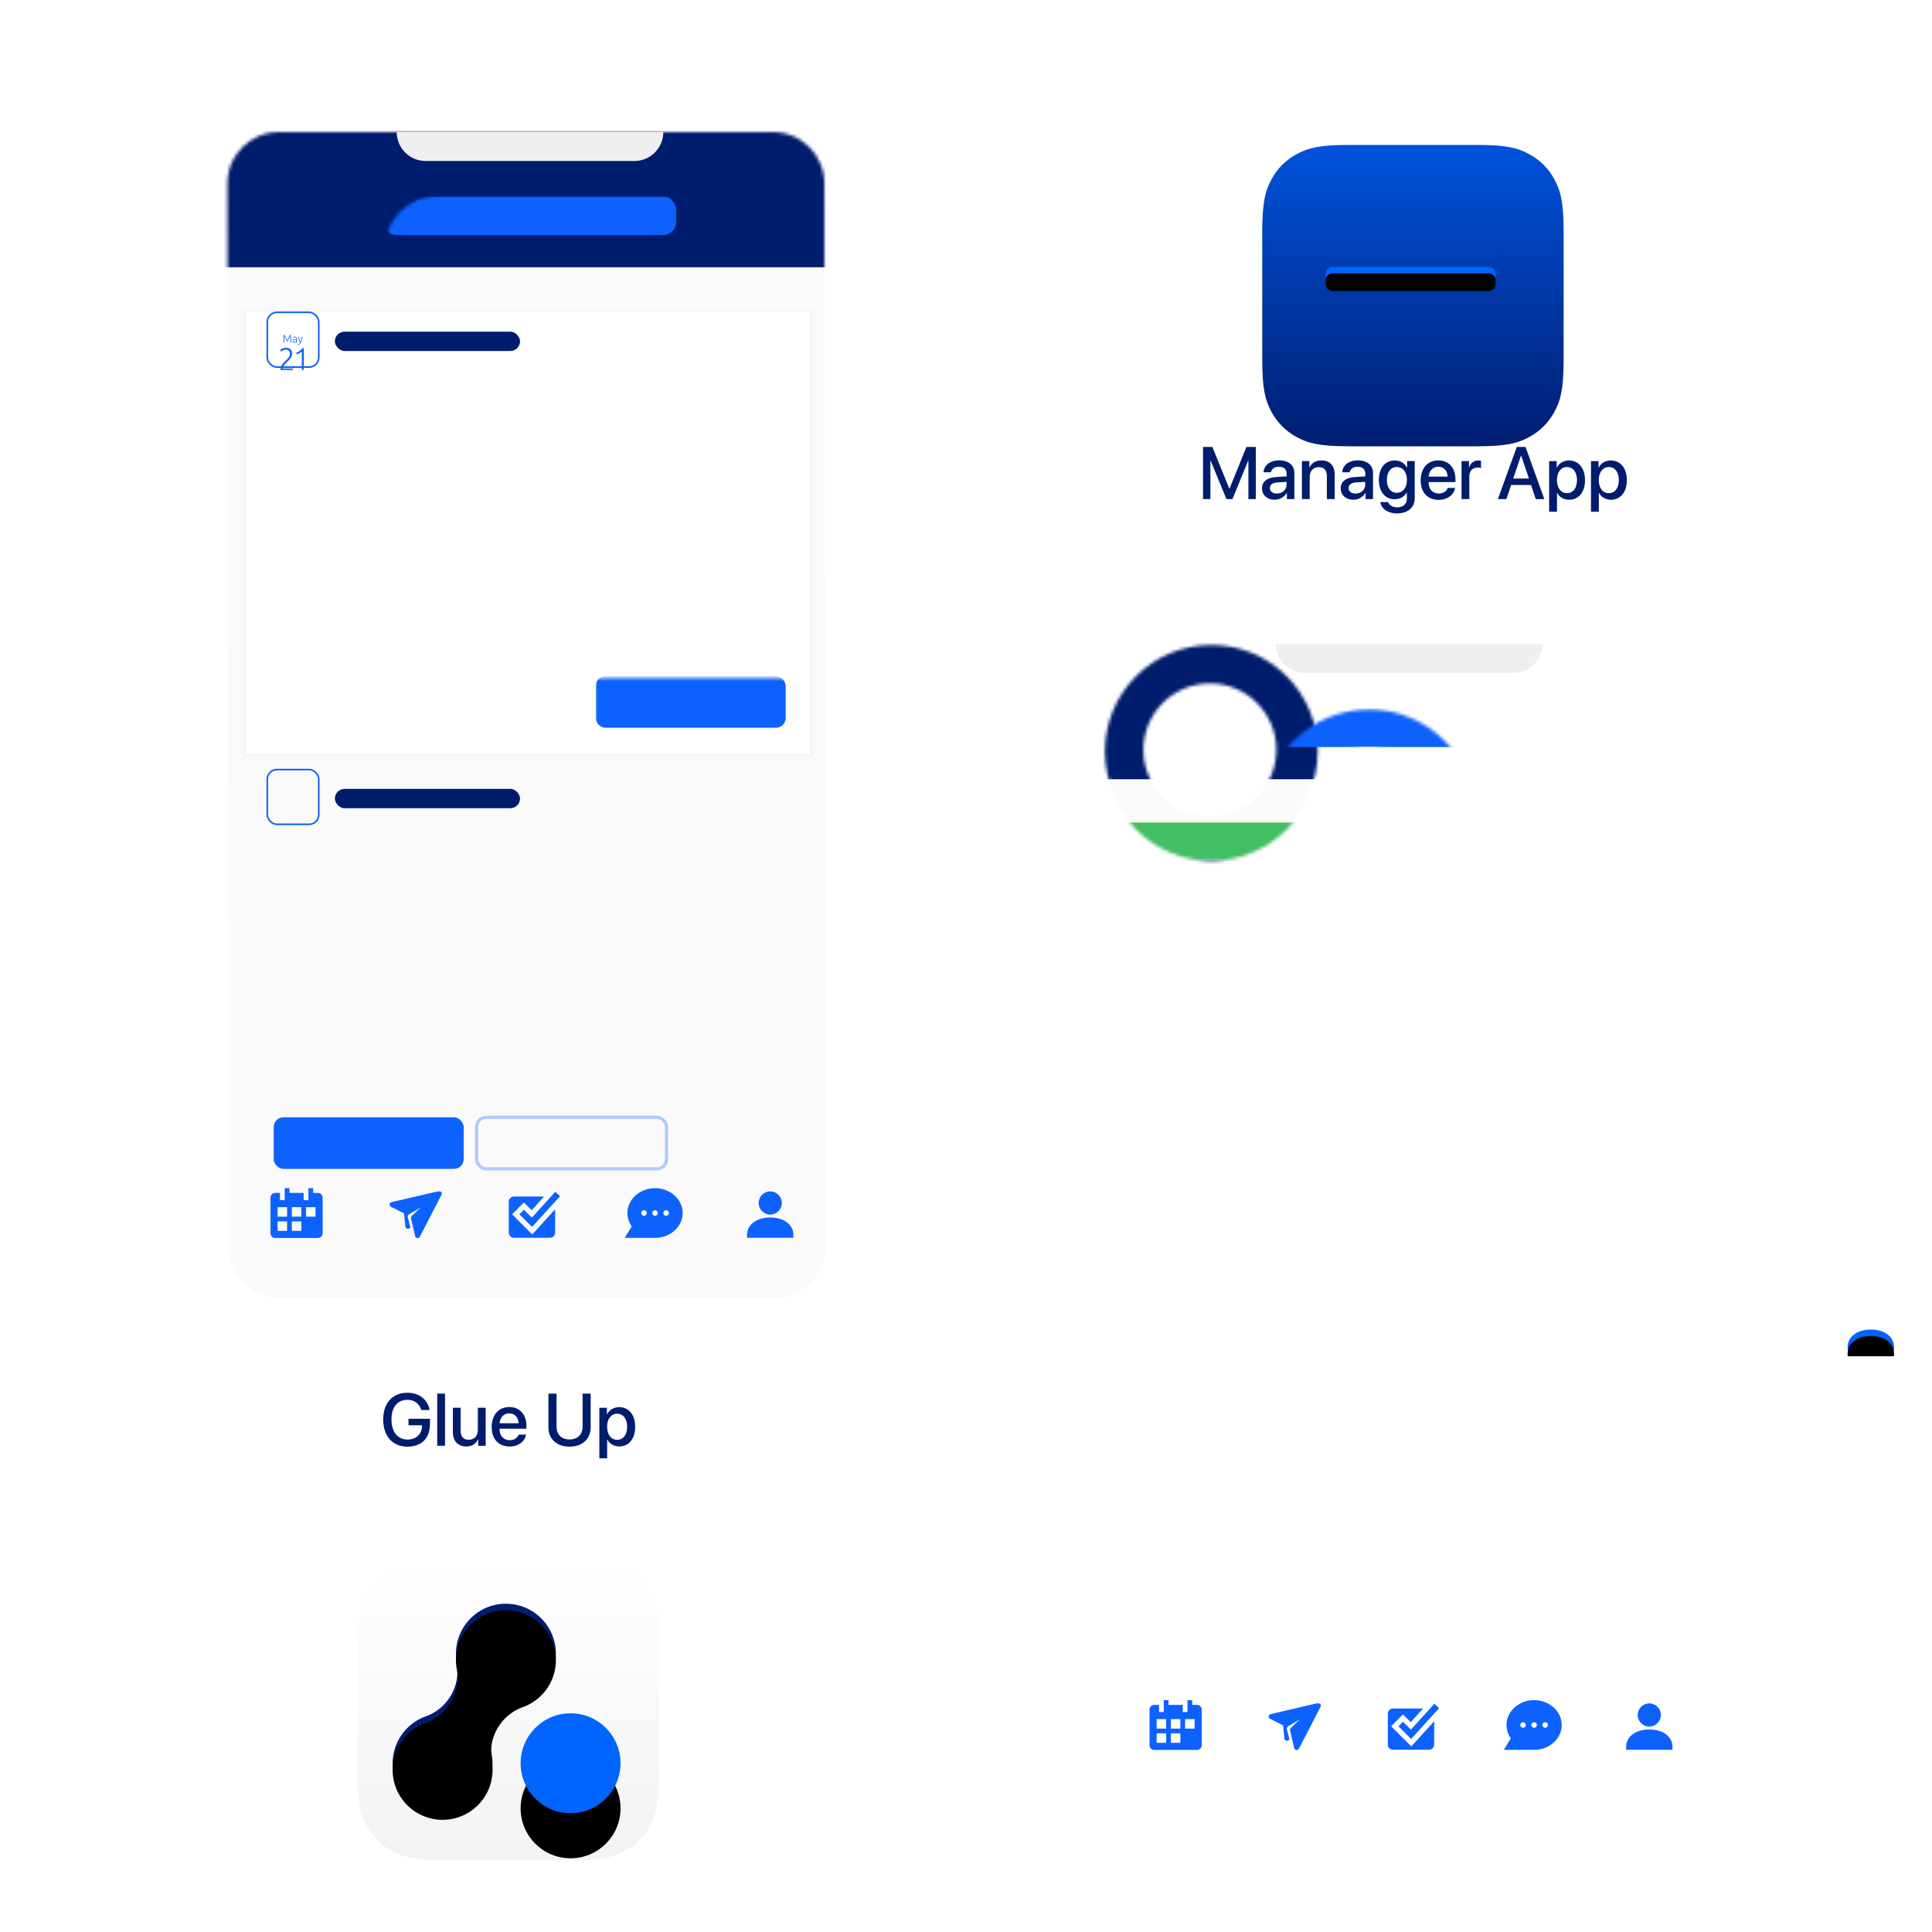 <svg xmlns="http://www.w3.org/2000/svg" xmlns:xlink="http://www.w3.org/1999/xlink" width="600" height="600" xmlns:v="https://vecta.io/nano"><style><![CDATA[.B{stroke-linejoin:round}.C{stroke-width:.5}.D{stroke-linecap:round}.E{fill:#fff}.F{fill-rule:nonzero}.G{fill:#001c6c}.H{mask:url(#m)}.I{fill:#0d62fe}.J{mask:url(#p)}.K{fill:#ffa300}.L{fill:#000}.M{fill:#fb3640}.N{stroke:#f4f2ee}.O{fill:#0064ff}.P{stroke:#001d71}.Q{mask:url(#n)}.R{mask:url(#l)}.S{stroke:#212121}.T{fill:#011638}.U{fill:#14591d}.V{fill:#001d71}.W{fill:#42be65}.X{fill:#f2f4f6}.Y{stroke:#0d62fe}]]></style><defs><filter x="-22.4%" y="-12.1%" width="144.9%" height="124.1%" id="A"><feOffset dy="8" in="SourceAlpha"/><feGaussianBlur stdDeviation="8"/><feColorMatrix values="0 0 0 0 0 0 0 0 0 0.161 0 0 0 0 0.349 0 0 0 0.1 0" result="C"/><feMerge><feMergeNode in="C"/><feMergeNode in="SourceGraphic"/></feMerge></filter><path d="M16.618 0h153.4c8.83 0 16 7.153 16 15.982l.365 330.165c.01 8.837-7.146 16.008-15.982 16.018H16.982c-8.83 0-16-7.153-16-15.982L.618 16.018C.608 7.18 7.763.01 16.6 0z" id="B"/><filter x="-12.8%" y="-15.5%" width="125.6%" height="130.9%" id="C"><feOffset dy="4" in="SourceAlpha"/><feGaussianBlur stdDeviation="3.5"/><feColorMatrix values="0 0 0 0 0 0 0 0 0 0.161 0 0 0 0 0.349 0 0 0 0.1 0" result="C"/><feMerge><feMergeNode in="C"/><feMergeNode in="SourceGraphic"/></feMerge></filter><path id="D" d="M0 .55h176v138H0z"/><path id="E" d="M0 0h176v81H0z"/><path id="F" d="M-27 326h232v73H-27z"/><filter x="-6.0%" y="-13.7%" width="112.1%" height="138.4%" id="G"><feOffset dy="4" in="SourceAlpha"/><feGaussianBlur stdDeviation="4"/><feColorMatrix values="0 0 0 0 0 0 0 0 0 0.161 0 0 0 0 0.349 0 0 0 0.1 0"/></filter><filter x="-6.5%" y="-6.5%" width="113.1%" height="112.4%" id="H"><feOffset dy="1" in="SourceAlpha"/><feGaussianBlur stdDeviation="2"/><feColorMatrix values="0 0 0 0 0 0 0 0 0 0.161 0 0 0 0 0.349 0 0 0 0.1 0" result="C"/><feMerge><feMergeNode in="C"/><feMergeNode in="SourceGraphic"/></feMerge></filter><path d="M58.5 0C26.19 0 0 26.19 0 58.5S26.19 117 58.5 117 117 90.81 117 58.5 90.81 0 58.5 0zm.5 10c27.062 0 49 21.938 49 49s-21.938 49-49 49-49-21.938-49-49 21.938-49 49-49z" id="I"/><filter x="-6.5%" y="-8.3%" width="113.1%" height="116.5%" id="J"><feOffset dy="1" in="SourceAlpha"/><feGaussianBlur stdDeviation="2"/><feColorMatrix values="0 0 0 0 0 0 0 0 0 0.161 0 0 0 0 0.349 0 0 0 0.1 0" result="C"/><feMerge><feMergeNode in="C"/><feMergeNode in="SourceGraphic"/></feMerge></filter><path d="M33.19.3C14.945.3.154 15.094.154 33.33s14.79 33.02 33.037 33.02 33.037-14.783 33.037-33.02S51.437.3 33.19.3zm-.46 11.924c11.404 0 20.648 9.24 20.648 20.637S44.136 53.51 32.732 53.51 12.084 44.27 12.084 32.87s9.245-20.637 20.648-20.637z" id="K"/><filter ><feColorMatrix in="SourceGraphic" values="0 0 0 0 1 0 0 0 0 1 0 0 0 0 1 0 0 0 1 0"/></filter><filter x="-69.0%" y="-69.0%" width="237.9%" height="237.9%" ><feOffset dy="24" in="SourceAlpha"/><feGaussianBlur stdDeviation="16"/><feColorMatrix values="0 0 0 0 0 0 0 0 0 0.165 0 0 0 0 0.362 0 0 0 0.1 0" result="C"/><feMerge><feMergeNode in="C"/><feMergeNode in="SourceGraphic"/></feMerge></filter><filter x="-67.6%" y="-67.6%" width="242.6%" height="256.4%" id="N"><feOffset dy="14" in="SourceAlpha"/><feGaussianBlur stdDeviation="9.5"/><feColorMatrix values="0 0 0 0 0 0 0 0 0 0.165 0 0 0 0 0.362 0 0 0 0.1 0" result="C"/><feMerge><feMergeNode in="C"/><feMergeNode in="SourceGraphic"/></feMerge></filter><linearGradient x1="50%" y1="0%" x2="50%" y2="96.69%" id="O"><stop stop-color="#fff" offset="0%"/><stop stop-color="#f3f3f3" offset="100%"/></linearGradient><path d="M35.188 0C26.62 0 19.674 6.946 19.674 15.514a15.64 15.64 0 0 0 .215 2.591l.027.155.02.1c.144.835.217 1.69.217 2.556l-.001.19a14.96 14.96 0 0 1-9.572 13.769l-.107.04A15.52 15.52 0 0 0 0 49.591c0 8.568 6.946 15.514 15.514 15.514S31.028 58.16 31.028 49.59a15.61 15.61 0 0 0-.272-2.906 15.05 15.05 0 0 1-.207-2.496 14.96 14.96 0 0 1 9.667-13.994 15.52 15.52 0 0 0 10.486-14.681C50.703 6.946 43.757 0 35.188 0z" id="P"/><filter x="-3.9%" y="-3.1%" width="107.9%" height="106.1%" id="Q"><feGaussianBlur stdDeviation="1" in="SourceAlpha"/><feOffset dy="2"/><feComposite in2="SourceAlpha" operator="arithmetic" k2="-1" k3="1"/><feColorMatrix values="0 0 0 0 1 0 0 0 0 1 0 0 0 0 1 0 0 0 0.206 0"/></filter><path d="M55.264 34.025c-8.568 0-15.514 6.946-15.514 15.514s6.946 15.514 15.514 15.514 15.514-6.946 15.514-15.514-6.946-15.514-15.514-15.514z" id="R"/><filter x="-114.4%" y="-69.3%" width="328.8%" height="328.8%" id="S"><feOffset dy="14" in="SourceAlpha"/><feGaussianBlur stdDeviation="9.5"/><feColorMatrix values="0 0 0 0 0 0 0 0 0 0.165 0 0 0 0 0.362 0 0 0 0.1 0"/></filter><filter x="-67.6%" y="-67.6%" width="235.1%" height="235.1%" id="T"><feOffset dy="14" in="SourceAlpha"/><feGaussianBlur stdDeviation="9.5"/><feColorMatrix values="0 0 0 0 0 0 0 0 0 0.165 0 0 0 0 0.362 0 0 0 0.1 0" result="C"/><feMerge><feMergeNode in="C"/><feMergeNode in="SourceGraphic"/></feMerge></filter><linearGradient x1="50%" y1="-32.426%" x2="50%" y2="100%" id="U"><stop stop-color="#0064ff" offset="0%"/><stop stop-color="#001d71" offset="100%"/></linearGradient><filter x="-3.9%" y="-3.1%" width="107.9%" height="106.1%" id="V"><feGaussianBlur stdDeviation="1" in="SourceAlpha"/><feOffset dy="2"/><feComposite in2="SourceAlpha" operator="arithmetic" k2="-1" k3="1"/><feColorMatrix values="0 0 0 0 0 0 0 0 0 0.113 0 0 0 0 0.441 0 0 0 1 0"/></filter><filter x="-6.4%" y="-6.4%" width="112.9%" height="112.9%" id="W"><feGaussianBlur stdDeviation="1" in="SourceAlpha"/><feOffset dy="2"/><feComposite in2="SourceAlpha" operator="arithmetic" k2="-1" k3="1"/><feColorMatrix values="0 0 0 0 0 0 0 0 0 0.113 0 0 0 0 0.441 0 0 0 1 0"/></filter><path id="X" d="M24.025 0h156.6c12.914 0 23.386 10.462 23.4 23.375l.35 334.2C204.39 370.5 193.923 380.986 181 381h-.025-156.6C11.462 381 .99 370.538.975 357.625l-.35-334.2C.61 10.5 11.077.014 24 0h.025z"/><path id="Y" d="M7.982 0C3.574 0 0 3.574 0 7.982s3.574 7.982 7.982 7.982 7.982-3.574 7.982-7.982S12.4 0 7.982 0z"/><path id="Z" d="M12.23 10.36l.046-1.047.07-.925.086.163.134.27.158.33.16.34.142.305.098.225h.21l.098-.225.142-.305.16-.34.158-.33.134-.27.086-.163.07.925.046 1.047h.236l-.07-1.233L14.295 8H14.1l-.22.393-.23.463-.223.473-.2.42-.2-.42-.223-.473-.23-.463-.22-.393h-.205l-.098 1.127L12 10.36h.23zm3.298.037l.214-.01.2-.022.15-.026.1-.022v-1.1c0-.093-.01-.18-.034-.26s-.06-.148-.1-.206a.51.51 0 0 0-.197-.136c-.08-.033-.18-.05-.296-.05s-.212.008-.293.024a.83.83 0 0 0-.18.051h0l.03.194a1.84 1.84 0 0 1 .14-.044c.064-.018.16-.027.29-.027a.49.49 0 0 1 .221.043c.056.028.1.066.13.112a.39.39 0 0 1 .06.157c.01.058.014.117.014.18h0v.11c-.01-.005-.026-.01-.05-.015l-.086-.017-.103-.014-.1-.005c-.107 0-.207.01-.298.03s-.17.053-.236.097-.118.1-.154.17-.055.15-.055.245.017.184.05.254a.46.46 0 0 0 .137.17c.058.044.127.077.205.097a1.03 1.03 0 0 0 .259.031zm.038-.198c-.07 0-.134-.006-.2-.02s-.104-.032-.144-.06a.27.27 0 0 1-.092-.109c-.022-.045-.033-.1-.033-.167 0-.075.016-.135.048-.18a.34.34 0 0 1 .123-.107c.05-.026.105-.043.164-.05a1.29 1.29 0 0 1 .171-.012c.096 0 .17.006.226.02s.095.024.12.036h0v.62c-.046.01-.1.016-.166.022l-.228.01zm1.137.8a.9.9 0 0 0 .262-.034.54.54 0 0 0 .195-.106c.056-.048.107-.108.152-.182a1.96 1.96 0 0 0 .134-.264c.1-.26.21-.544.305-.855L18 8.6h-.223l-.098.42-.096.38-.108.373-.134.398-.192-.415-.163-.412-.132-.4-.096-.352h-.236l.13.45.166.46.195.455.217.432a1.23 1.23 0 0 1-.098.198c-.033.052-.07.095-.11.128a.37.37 0 0 1-.139.07c-.05.014-.11.02-.173.02-.046 0-.1-.006-.132-.02s-.068-.022-.077-.03h0l-.045.184c.01.007.04.017.087.03s.1.02.156.02z"/><path id="a" d="M180.994 30.985v30.26h-29.93l.003-.356c.263-16.395 13.36-29.635 29.574-29.9l.352-.003z"/><path id="b" d="M62.2 9a9 9 0 0 0 9 9H136a9 9 0 0 0 9-9h0-82.8z"/><path id="c" d="M74.85 346.008l-14.238 3.324a.79.79 0 0 0-.606.67.78.78 0 0 0 .427.794l4.044 2.037.413 4.087c.033.328.27.6.59.68s.662-.047.848-.32l.123-.124-.818-3.12a1.06 1.06 0 0 1 .523-1.004l3.514-2.064-2.808 2.69a.78.78 0 0 0-.22.74l1.28 5.487a.79.79 0 0 0 .674.601c.33.04.65-.13.8-.424l6.69-12.96a.77.77 0 0 0 .079-.153c.07-.182.027-.46-.053-.65-.1-.235-.52-.334-1.262-.296z"/><path id="d" d="M34.045 353.836h2.945v-2.945h-2.945v2.945zm-4.418 0h2.945v-2.945h-2.945v2.945zm0 4.418h2.945v-2.945h-2.945v2.945zm-4.418-4.418h2.945v-2.945H25.21v2.945zm0 4.418h2.945v-2.945H25.21v2.945zm12.518-11.78h-1.473V345h-1.473v3.682H33.31v-2.21H28.89V345h-1.473v3.682h-1.473v-2.21h-1.473c-.812 0-1.473.66-1.473 1.473v11.045c0 .81.66 1.473 1.473 1.473h13.255c.812 0 1.473-.66 1.473-1.473v-11.045c0-.812-.66-1.473-1.473-1.473z"/><path id="e" d="M145.857 353.57a.86.86 0 0 1-.857-.857.86.86 0 0 1 .857-.857.86.86 0 0 1 .857.857.86.86 0 0 1-.857.857m-3.43 0a.86.86 0 0 1-.857-.857.86.86 0 0 1 .857-.857.86.86 0 0 1 .857.857.86.86 0 0 1-.857.857m-3.43 0a.86.86 0 0 1-.857-.857.86.86 0 0 1 .857-.857.86.86 0 0 1 .857.857.86.86 0 0 1-.857.857m3.43-8.57c-4.726 0-8.57 3.46-8.57 7.714 0 1.487.464 2.907 1.348 4.145L133 360.43h9.43c4.726 0 8.57-3.46 8.57-7.714S147.155 345 142.43 345"/><path id="f" d="M104.29 359.366l-6.26-6.26 3.677-3.677 2.403 2.403 3.85-4.234H98.6c-.882 0-1.6.718-1.6 1.6v9.6a1.6 1.6 0 0 0 1.6 1.6h11.2a1.6 1.6 0 0 0 1.6-1.6v-7.255l-7.1 7.822z"/><path id="g" d="M104.234 357.048l-3.942-3.94 1.414-1.414 2.458 2.458 7.294-8.024 1.48 1.345z"/><path id="h" d="M178.2 353.2c1.985 0 3.6-1.615 3.6-3.6s-1.615-3.6-3.6-3.6-3.6 1.615-3.6 3.6 1.615 3.6 3.6 3.6"/><path id="i" d="M178.2 354.1c-4.24 0-7.2 2.22-7.2 5.4v.9h14.4v-.9c0-3.18-2.96-5.4-7.2-5.4"/><path id="j" d="M10.14 12.16h48.474c1.186 0 2.147.96 2.147 2.147v1.2c0 1.186-.96 2.147-2.147 2.147H10.14c-1.186 0-2.147-.96-2.147-2.147v-1.2c0-1.186.96-2.147 2.147-2.147z"/><path id="k" d="M11.058 24.085h48.474c1.186 0 2.147.96 2.147 2.147v1.2c0 1.186-.96 2.147-2.147 2.147H11.058c-1.186 0-2.147-.96-2.147-2.147v-1.2c0-1.186.96-2.147 2.147-2.147z"/></defs><g transform="translate(61 24)" fill="none" fill-rule="evenodd"><g filter="url(#A)"><use xlink:href="#X" class="E"/><g transform="translate(9 9)"><mask id="l" class="E"><use xlink:href="#B"/></mask><use fill="#fafafa" xlink:href="#B"/><path d="M-8-29h204v71H-8z" class="G R"/><rect x="49" y="20" width="91" height="12" rx="4" class="I R"/><g class="R"><g transform="translate(6 51)"><g filter="url(#C)"><mask id="m" class="E"><use xlink:href="#D"/></mask><use xlink:href="#D" class="C E N"/><rect x="109" y="114" width="59" height="16" rx="3" class="H I"/><g class="H"><g transform="translate(8 114)"><path d="M7.787 0A7.79 7.79 0 0 0 0 7.787a7.79 7.79 0 0 0 7.787 7.787 7.79 7.79 0 0 0 7.787-7.787A7.79 7.79 0 0 0 7.787 0z" class="F O"/><g transform="translate(.81 3.453)"><path d="M5.838 1.104c-1.768 0-3.348.468-4.528 1.213-.478.302-.857.633-1.076.935-.132.182-.212.36-.222.545-.016.314.186.572.495.636l.027.005c.2.038.497.053 1.19.07l.627.017 1.5.066.096.007.083.006c.714.053 1.313.133 1.788.244l.033.008V7.62c.064.65.765.977 2.104.977s2.863-.377 4.57-1.132l-.237-2.05.017-.004c.244-.065.45-.157.62-.28.32-.232.495-.566.495-.96 0-.453-.254-.794-.69-.908l-.017-.004c-.186-.046-.4-.05-.648-.02l-.028.004-.044-.382-.156-.124c-1.383-1.097-3.39-1.635-6.008-1.635z" class="F K"/><g class="B C D P"><path d="M4.623 1.69c.686.04.578.055 1.068-.422"/><path d="M4.69 2.042c.54-.038.596-.244.966-.698"/><path d="M5.89 1.317c.136.347.368.37.73.342"/><path d="M5.89 1.322c.08.606-.06.352.463.738"/></g><g stroke="#fff" class="B C"><path d="M4.96.2c.643-.59.973.193.904.698-.083.61-.58 1.08-1.046 1.413-.006.005-.414.28-.534.173-.288-.256-.174-.83-.053-1.173A3.19 3.19 0 0 1 4.961.21z"/><g class="D"><path d="M5.81 1.486c.106-.326.177-.737.467-.97.624-.5 1.227-.334 1.055.524-.094.47-.485 1.025-.828 1.35-.445.424-.832-.156-.766-.578.032-.205.1-.4.165-.6"/></g></g><g class="P B C D"><path d="M7.983 1.073c.146.857.228 1.514.8 2.19.84.993 2.706.577 3.485-.276"/><path d="M8.7 1.184c-.156 1.14-.06 2.428 1.38 2.623.1.013.764.05 1-.036.596-.206.62-.33 1.188-.79"/><path d="M8.962 1.193c.504 1.043 1.846 3.465 3.19 1.89"/><path d="M9.63 1.317c.118.64.178 1.29.605 1.814.567.695 1.722.553 2.203-.124"/><path d="M9.96 1.433c.323.816.934 2.184 2.043 1.73"/><path d="M10.355 1.517c.268.424.822 1.502 1.375 1.614.215.044.44-.006.66-.01"/><path d="M5.637 5.15c.543-.19.98.202 1.535.102.27-.048.596-.34.792-.49"/></g></g><path d="M5.638 10.712l2.3 1.27 3.594-1.27-.21 2.678-3.383-1.022L5.04 13.4z" class="B C P V"/></g><g transform="translate(20 114)"><use xlink:href="#Y" class="F G"/><g transform="translate(2.203 4.984)"><g transform="translate(0 .002)"><path d="M7.707 5.37c.946 0 2.108-.06 3.486-.178l.358-1.755H10l.12-2.558H1.54l-.052 1.42C.495 2.02 0 2.15 0 2.686s.443.855 1.33.96l.298 1.368 6.08.357z" class="K"/><g transform="translate(6.425 .642)" fill="#212121"><path d="M.06.204c-.043.747.62.937.805.25C1.007-.07.24-.12 0 .204"/><path d="M2.562.085c.013.16.003.32.04.477.154.675.997.02.55-.544"/></g><path d="M10.335 0c.184 0-.034 1.64-.15 1.968-.146.417-.492.327-.864.327-.12 0-.22-.004-.3-.014-.154-.188-.355-.398-.573-.588l-.166-.138.04.242-.053-.084c-.226.57-.68.73-1.232.73-1.276 0-1.785-.972-1.58-2.444h4.888zM7.8.664H6.076v.008c-.022.354.018.628.113.824l.057.1c.15.222.418.338.842.338.29 0 .487-.186.614-.64l.034-.137.024-.14.024-.188L7.8.664zm2.047 0H8.57c.18.743.42 1.066.865 1.114l.125.006c.018 0 .027-.004.044-.02.036-.034.075-.1.11-.204.06-.167.1-.403.12-.703l.01-.194z" fill="#ff0034" class="F"/><g class="B C D S"><path d="M8.47 1.913c.6.473 1.13 1.162 1.04 1.276-.12.15-.55.18-.656.12-.085-.048-.046.017-.046.572"/><path d="M7.162 3.415c.702.52 1.48.587 2.25.43"/></g><g class="P B C D"><path d="M7.913 4.75c.15.6.505.98.88 1.483"/><path d="M8.527 4.685c.4 1.298.32.744.412 1.632"/><path d="M9.037 4.78c.123 1.262.108.737.108 1.572"/><path d="M9.58 4.78L9.3 6.505"/><path d="M9.96 4.825c-.034.612-.195 1.1-.5 1.628"/><path d="M10.377 4.765c-.056.597-.226 1.172-.628 1.637"/><path d="M10.607 5.405c-.496.665-.556.868-1.298 1.043"/></g><path d="M7.212 3.197c-.045.12-.134.24-.283.246" class="B C D S"/></g></g></g><g transform="translate(32 114)"><use xlink:href="#Y" class="F O"/><g transform="translate(.506 1.698)"><path d="M.898 9.013c.01-3.946 5.233-7.442 8.237-7.44 4.56.004 3.428 7.617 3.22 7.63-1.29.09-5.1.025-11.455-.19z" transform="matrix(.956 -.292 .292 .956 -1.286 2.214)" class="V"/><g transform="translate(4.442 2.239)" class="X"><path d="M6.85 2.02c.197 1.57-1.34 5.535-2.965 5.317-1.364-.183-2.16-1.342-2.58-2.582-.07-.2-1.125.337-1.27-.638s1.005-.363.975-.542C.9 2.977.918 2.47.933 2.064c.002-.064.347-.262 1.083-.38.33-.052.737-.088 1.228-.09.7-.001 1.482.068 2.14.15.19.024.016-1.736.18-1.71s.667 1.836.796 1.86c.303.056.49.103.492.125z"/></g><g transform="translate(6.898 4.37)"><g transform="translate(1.986 .325)" class="B C D S"><path d="M.18 0c.09.856.722.574.722.003"/><path d="M.217.47L0 .758"/><path d="M.542.578l-.144.47"/><path d="M.722.506L.83.903"/></g><path d="M1.625 0L2.69 1.564c.054.067.16.147.128.23-.03.076-.72.133-.78.01-.03-.063-.04-.283-.038-.212.013.442.052.72.116.836" fill="#f5fff6" class="B C D P"/><g transform="translate(.108 .289)" class="B C D S"><path d="M.16.06C.025.628.825.7.975 0"/><path d="M.253.47L0 .65"/><path d="M.535.506L.504.83"/><path d="M.758.47l.108.253"/></g><path d="M1.504 2.548c.232-.044.26.29.423.196.082-.048.126-.17.22-.18.144-.017.37.047.68.19l-.56.5c-.35.322-1.815.005-2.185-.17L1.21 3.1c1.67-.26 1.293-.265-1.127-.015.33-.34 1.19-.493 1.42-.537z" fill="#ff4445" transform="matrix(.956 .292 -.292 .956 .931 -.295)"/></g></g></g><g transform="translate(44 114)"><path d="M8 0a8 8 0 1 0 0 16A8 8 0 1 0 8 0z" fill="#d0e4ff" class="F"/><g transform="translate(3.801 2.317)"><g transform="translate(2.425 .145)" fill="#f06aa6"><path d="M5.357.93c-.2 4.224-4.788 5.8-1.85 8.542.702.658-3.85.667-3.46 0C2.134 5.913-.047 5.154.001 1.3.006.857.07.43.184.04 2.473-.024 4.15.036 5.215.22c.085.015.132.252.142.712z"/></g><g stroke="#ffc415" class="B C D"><path d="M8.398.58c-.252 1.094-.73 2.216-.824 3.34-.067.815-.03 1.635-.045 2.452"/><path d="M8.11.543c-.565 1.42-.784 2.7-.837 4.236-.042 1.207-.163.912.078 1.41"/><path d="M7.348 1.412c-.53 2.19-.555 2.896-.183 5.14"/><path d="M7.13 6.805C5.816 5.624 6.367 3.56 6.72 2.1"/></g><path d="M4.58 1.05c.08.395.058.66-.065.795-.656.715-.912 1-1.65 2.008-.01.014-.007.05.01.05.082.001.173-.002.24-.048.473-.324.84-.816 1.364-1.05.706-.315-.968.772-.563.984.166.087 3.06-.31 2.123-.125s-2.324.445-2.208.598c.486.635.61.925.486 1.494" class="B C D S"/><g stroke="#ffc415" class="B C D"><path d="M2.824 1.8C2.4 2.94 1.83 5.7.157 6.01c-.02.004-.032-.03-.048-.043"/><path d="M2.57 1.05C2.185 2.957 1.617 4.642.036 5.756"/><path d="M2.353.326C1.862 2.1 1.613 4.032.11 5.25"/><path d="M1.846.398C1.392 2.302 1.342 3.556 0 4.887"/></g><path d="M2.3.016c-.205 0 .123 1.266.252 1.558.11.247.41.373.9.378.543.017.92-.107 1.133-.372l.032-.042c.252.506.76.65 1.377.65 1.425 0 1.994-.864 1.766-2.172H2.3zM4.826.5L7.25.465v.01c.032.417-.04.727-.203.933l-.017.02c-.195.23-.558.348-1.107.348-.376 0-.815-.147-1.004-.616l-.044-.133c-.02-.08-.02-.206-.03-.357L4.826.5zM2.693.54h1.758L4.45.8c-.014.582-.138.842-1.17.863l-.192.002a.09.09 0 0 1-.061-.02c-.05-.034-.103-.1-.153-.204-.08-.168-.137-.403-.166-.704L2.693.54z" fill="#00ffd1" class="F"/><g fill="#212121"><path d="M3.937.953c-.02.308.28.386.363.103C4.363.84 4.018.82 3.9.953" transform="matrix(-1 0 0 1 8.217 0)"/><path d="M4.987.953c-.02.308.28.386.363.103.063-.216-.282-.237-.4-.103" transform="matrix(-1 0 0 1 10.317 0)"/></g><g fill="#ff0034"><path d="M.9 10.377c.232.34 1.207.252.685-.438s-.917.097-.685.438z" transform="matrix(-1 0 0 1 2.57 0)"/><path d="M2.15 10.96c.24.328 1.11.12.574-.546s-.813.218-.574.546z" transform="matrix(-1 0 0 1 4.959 0)"/><path d="M3.818 11.156c.242.34 1.11.187.567-.504s-.81.163-.567.504z" transform="matrix(-1 0 0 1 8.29 0)"/><path d="M5.45 10.944c.246.336 1.082.16.725-.43s-.97.096-.725.43z" transform="matrix(-1 0 0 1 11.656 0)"/><path d="M6.746 10.545c.233.332.956.173.688-.427s-.922.095-.688.427z" transform="matrix(-1 0 0 1 14.19 0)"/></g></g></g><g transform="translate(56 114)"><use xlink:href="#Y" class="F O"/><path d="M10.253 5.936c1.837 1.146 3.128 3.524 3.872 7.134-1.464 1.79-3.69 2.93-6.18 2.93-2.533 0-4.8-1.18-6.253-3.02.134-.908.317-1.7.546-2.405.248-.75 1.034-2.04 2.36-3.867l.405-.552c1.887.1 3.536.03 4.928-.17l.323-.05z" class="K"/><g class="B C D P"><path d="M4.182 12.083c1.09.56 1.8-.156 2.524-.936"/><path d="M7.93 11.274c.15.647.244 1.052.614 1.574.01.013-.03.007-.045.01"/><path d="M9.232 12.648c-.742-.44-.296-.11-1.128-1.228"/><path d="M10.762 12.33c-1.008-.07-2.047-.434-2.814-1.106"/><path d="M10.85 11.698c-.53.076-1.615.618-2.88-.547"/><path d="M10.812 10.933c-1.388.28-.53.17-2.59.117"/><path d="M5.228 12.957c.62-.493 1.532-1.04 1.694-1.9"/><path d="M6.116 12.947c.736-.486.218-.083 1.06-1.66"/><path d="M6.93 13c.558-1.086.374-.55.61-1.584"/><path d="M7.814 12.866c-.417-.848-.264-.363-.365-1.483"/><path d="M8.65 12.825c-.64-.867-.33-.353-.854-1.588"/><path d="M4.844 10.46c.562.332 1.34.946 1.953.394"/><path d="M4.518 11.2c.358.096 2.164.63 2.13-.283"/><path d="M5.843 6.393c-.042.385-.042.626 0 .722.27.614.692.41.867-.253"/><path d="M7 5.96c-.82 3.54-.758 5.31.18 5.31s1.264-.626.975-1.878L8 6.176c.433 1.517.843 1.59 1.228.217" class="K"/></g><g stroke="#f06aa6" fill="#f06aa6" class="B C"><path d="M4.11 9.343c-.21-.107-.33-.204-.36-.29-.17-.453.175-.7.795-.36.024-.53.23-.855.614-.975s.457.205.217.975c.383-.057.624-.057.722 0 .33.19.176.656-.506.94.337.29.385.6.144.903s-.53.17-.867-.433c-.482.578-.855.722-1.12.433s-.144-.686.36-1.192z"/><path d="M9.455 8.823c-.22-.112-.345-.213-.38-.302-.18-.474.183-.732.834-.378.025-.554.24-.895.644-1.02s.48.214.227 1.02c.402-.06.655-.06.758 0 .345.2.185.687-.53.983.354.302.404.617.152.945s-.556.176-.91-.454c-.505.605-.897.756-1.175.454s-.152-.718.38-1.247z" transform="matrix(-.988 .156 .156 .988 19.164 -1.508)"/></g><g fill="#c23362"><circle cx="4.922" cy="9.325" r="1"/><circle cx="10.323" cy="8.74" r="1"/></g><path d="M10.514 6.024c1.487-.266 2.318-.46 2.492-.578l-.325-.903-2.71.542c-.17-2.625-.638-3.937-1.41-3.937-.25 0-.54.36-.867 1.084C7.24.835 6.758.57 6.252 1.437s-.77 2.18-.795 3.937l-1.77-.1c-.384-.042-.685-.104-.903-.188v.83c-.04.04.23.097.802.17l1.726.154c.698.053 2.432-.02 5.2-.217z" class="V"/></g><g class="F"><path d="M16.595 66.718v-2.36h-5.407v-9.85H8.44v12.2h8.155zm5.707.247c.693 0 1.318-.117 1.876-.352a4.12 4.12 0 0 0 1.436-.995c.4-.43.705-.946.916-1.55s.317-1.27.317-2-.112-1.392-.335-1.99-.534-1.1-.934-1.533a4.18 4.18 0 0 0-1.436-.987c-.558-.235-1.17-.352-1.84-.352-.658 0-1.265.117-1.823.352a4.27 4.27 0 0 0-1.444.987c-.405.423-.722.934-.95 1.533s-.343 1.263-.343 1.99.112 1.395.335 2 .534 1.122.934 1.55a4.12 4.12 0 0 0 1.436.995c.558.235 1.177.352 1.858.352zm0-2.255c-.6 0-1.063-.238-1.39-.714s-.493-1.12-.493-1.93.164-1.448.493-1.912.793-.696 1.39-.696 1.06.232 1.383.696.484 1.1.484 1.912-.16 1.454-.484 1.93a1.57 1.57 0 0 1-1.383.714zm10.69 2.255c.693 0 1.318-.117 1.876-.352a4.12 4.12 0 0 0 1.436-.995c.4-.43.705-.946.916-1.55s.317-1.27.317-2-.112-1.392-.335-1.99-.534-1.1-.934-1.533a4.18 4.18 0 0 0-1.436-.987c-.558-.235-1.17-.352-1.84-.352-.658 0-1.265.117-1.823.352a4.27 4.27 0 0 0-1.444.987c-.405.423-.722.934-.95 1.533s-.343 1.263-.343 1.99.112 1.395.335 2 .534 1.122.934 1.55a4.12 4.12 0 0 0 1.436.995c.558.235 1.177.352 1.858.352zm0-2.255c-.6 0-1.063-.238-1.39-.714s-.493-1.12-.493-1.93.164-1.448.493-1.912.793-.696 1.39-.696 1.06.232 1.383.696.484 1.1.484 1.912-.16 1.454-.484 1.93a1.57 1.57 0 0 1-1.383.714zm9.194 2.01v-4.052c.294.235.6.523.89.863l.854 1.066.766 1.1.643 1.013h3.012l-.74-1.286-.97-1.41-1.092-1.365c-.376-.44-.74-.82-1.092-1.136l1.946-2.017 1.823-2.053h-3.118l-.6.705-.73.855-.8.907-.8.88v-7.752l-2.624.423v13.25h2.624zm8.877-10.395c.423 0 .8-.138 1.1-.414s.467-.655.467-1.136-.156-.86-.467-1.136-.678-.414-1.1-.414-.8.138-1.1.414-.467.655-.467 1.136.156.86.467 1.136.678.414 1.1.414zm1.32 10.395V57.45h-2.624v9.267h2.624zm5.1 0v-7.153l.564-.062.6-.026c.61 0 1.027.176 1.25.53s.335.95.335 1.797h0v4.916h2.624v-5.233c0-.634-.065-1.2-.194-1.727s-.346-.963-.652-1.34-.72-.667-1.242-.872-1.177-.308-1.964-.308a14.18 14.18 0 0 0-2.219.167l-1.726.36v8.95h2.624zm11.026 3.312c1.61 0 2.798-.367 3.567-1.1s1.154-1.86 1.154-3.374h0v-7.787l-.8-.203-.942-.167-.995-.115-.978-.044c-.74 0-1.403.11-2 .326s-1.083.526-1.488.925-.713.878-.925 1.436a5.21 5.21 0 0 0-.317 1.859c0 1.363.34 2.423 1.022 3.18S67.47 66.1 68.75 66.1c.352 0 .678-.032.978-.097s.6-.162.872-.29h0v.335c0 .517-.156.94-.467 1.27s-.843.493-1.594.493c-.575 0-1.09-.047-1.54-.14a7.69 7.69 0 0 1-1.295-.388h0l-.458 2.202c.48.164 1.004.297 1.568.396s1.127.15 1.69.15zm.74-6.043c-1.186 0-1.78-.734-1.78-2.202 0-.705.17-1.286.51-1.744s.857-.687 1.55-.687l.616.026.458.062v4.193c-.164.094-.364.176-.6.247s-.487.106-.757.106zm-59.675 6.35c.423 0 .8-.138 1.1-.414s.467-.655.467-1.136-.156-.86-.467-1.136-.678-.414-1.1-.414-.8.138-1.1.414S8 68.306 8 68.787s.156.86.467 1.136.678.414 1.1.414zm1.32 10.395v-9.267H8.264v9.267h2.624zm5.1 0V73.58l.564-.062.6-.026c.61 0 1.027.176 1.25.53s.335.95.335 1.797h0v4.916h2.624V75.5c0-.634-.065-1.2-.194-1.727s-.346-.963-.652-1.34-.72-.667-1.242-.872-1.177-.308-1.964-.308a14.18 14.18 0 0 0-2.219.167l-1.726.36v8.95h2.624zm11.326.21c.564 0 1.04-.047 1.427-.14s.74-.206 1.057-.335h0l-.37-2.044c-.247.094-.52.167-.82.22s-.6.08-.872.08c-.587 0-.978-.164-1.17-.493s-.29-.77-.29-1.32h0v-3.26h3.153v-2.185h-3.153v-2.73l-2.624.423v7.787c0 .6.056 1.145.167 1.64s.308.913.6 1.26.658.617 1.127.8 1.063.29 1.78.29zm8.014.035c.693 0 1.318-.117 1.876-.352a4.12 4.12 0 0 0 1.436-.995c.4-.43.705-.946.916-1.55s.317-1.27.317-2-.112-1.392-.335-1.99-.534-1.1-.934-1.533a4.18 4.18 0 0 0-1.436-.987c-.558-.235-1.17-.352-1.84-.352-.658 0-1.265.117-1.823.352a4.27 4.27 0 0 0-1.444.987c-.405.423-.722.934-.95 1.533s-.343 1.263-.343 1.99.112 1.395.335 2 .534 1.122.934 1.55a4.12 4.12 0 0 0 1.436.995c.558.235 1.177.352 1.858.352zm0-2.255c-.6 0-1.063-.238-1.39-.714s-.493-1.12-.493-1.93.164-1.448.493-1.912.793-.696 1.39-.696 1.06.232 1.383.696.484 1.1.484 1.912-.16 1.454-.484 1.93a1.57 1.57 0 0 1-1.383.714zm14.373 2.22c.564 0 1.04-.047 1.427-.14s.74-.206 1.057-.335h0l-.37-2.044c-.247.094-.52.167-.82.22s-.6.08-.872.08c-.587 0-.978-.164-1.17-.493s-.29-.77-.29-1.32h0v-3.26h3.153v-2.185h-3.153v-2.73l-2.624.423v7.787c0 .6.056 1.145.167 1.64s.308.913.6 1.26.658.617 1.127.8 1.063.29 1.78.29zm6.87-.21v-7.047l.555-.132c.205-.04.426-.062.66-.062.587 0 .99.176 1.207.53s.326.95.326 1.797h0v4.916h2.624V75.5a7.45 7.45 0 0 0-.185-1.727c-.123-.517-.335-.963-.634-1.34s-.7-.667-1.198-.872-1.124-.308-1.876-.308a4.26 4.26 0 0 0-.801.079c-.276.053-.502.11-.678.167h0v-4.44l-2.624.423v13.25h2.624zm12.206.247a9.25 9.25 0 0 0 .986-.053l.925-.132c.288-.053.55-.115.784-.185s.423-.14.564-.21h0l-.352-2.132c-.294.13-.672.238-1.136.326a7.58 7.58 0 0 1-1.418.132c-.752 0-1.35-.16-1.797-.476s-.7-.746-.757-1.286h5.953l.035-.485.018-.502c0-1.562-.382-2.746-1.145-3.55s-1.802-1.207-3.118-1.207a4.44 4.44 0 0 0-1.647.317 4.14 4.14 0 0 0-1.418.934c-.41.41-.743.925-.995 1.542s-.38 1.336-.38 2.158c0 .68.097 1.316.29 1.903a4.02 4.02 0 0 0 .898 1.524c.405.43.916.766 1.532 1.013s1.342.37 2.175.37zm1.268-5.814h-3.47a3.76 3.76 0 0 1 .167-.661c.076-.217.185-.408.326-.573s.317-.297.528-.396a1.76 1.76 0 0 1 .757-.15c.305 0 .56.053.766.16s.376.24.51.405a1.63 1.63 0 0 1 .299.564 2.71 2.71 0 0 1 .114.652h0zM11.188 94.748v-5.04h4.826V87.4h-4.826v-2.555h5.425v-2.308H8.44v12.2h2.748zm10.797.21a14.18 14.18 0 0 0 2.219-.167l1.726-.36v-8.95h-2.624v7.153l-.564.062-.6.026c-.61 0-1.027-.188-1.25-.564s-.335-.987-.335-1.832h0V85.48h-2.624v5.162c0 .634.065 1.216.194 1.744s.346.984.652 1.365.72.678 1.242.9 1.177.317 1.964.317zm9.987 0c.564 0 1.04-.047 1.427-.14s.74-.206 1.057-.335h0l-.37-2.044c-.247.094-.52.167-.82.22s-.6.08-.872.08c-.587 0-.978-.164-1.17-.493s-.29-.77-.29-1.32h0v-3.26h3.153V85.48h-3.153v-2.73l-2.624.423v7.787c0 .6.056 1.145.167 1.64s.308.913.6 1.26.658.617 1.127.8 1.063.29 1.78.29zm8.208 0a14.18 14.18 0 0 0 2.219-.167l1.726-.36v-8.95H41.5v7.153l-.564.062-.6.026c-.61 0-1.027-.188-1.25-.564s-.335-.987-.335-1.832h0V85.48H36.13v5.162c0 .634.065 1.216.194 1.744s.346.984.652 1.365.72.678 1.242.9 1.177.317 1.964.317zm9.036-.21v-7.083c.117-.035.29-.068.52-.097a4.74 4.74 0 0 1 .59-.044c.364 0 .705.032 1.022.097l.828.185.44-2.167c-.14-.06-.31-.11-.51-.15l-.6-.106-.6-.07-.51-.026c-.787 0-1.5.073-2.14.22l-1.664.467v8.774h2.624zm9.09.247a9.25 9.25 0 0 0 .986-.053l.925-.132c.288-.053.55-.115.784-.185s.423-.14.564-.21h0l-.352-2.132c-.294.13-.672.238-1.136.326a7.58 7.58 0 0 1-1.418.132c-.752 0-1.35-.16-1.797-.476s-.7-.746-.757-1.286h5.953l.035-.485.018-.502c0-1.562-.382-2.746-1.145-3.55s-1.802-1.207-3.118-1.207a4.44 4.44 0 0 0-1.647.317 4.14 4.14 0 0 0-1.418.934c-.41.41-.743.925-.995 1.542s-.38 1.336-.38 2.158c0 .68.097 1.316.29 1.903a4.02 4.02 0 0 0 .898 1.524c.405.43.916.766 1.532 1.013s1.342.37 2.175.37zm1.268-5.814h-3.47a3.76 3.76 0 0 1 .167-.661c.076-.217.185-.408.326-.573s.317-.297.528-.396a1.76 1.76 0 0 1 .757-.15c.305 0 .56.053.766.16s.376.24.51.405a1.63 1.63 0 0 1 .299.564 2.71 2.71 0 0 1 .114.652h0z" class="L"/><path d="M14.525 49.5v-.9H9.42v-.03c0-.25.06-.502.18-.757s.28-.515.484-.78a9.36 9.36 0 0 1 .687-.796l.788-.79.952-.937c.312-.312.59-.635.835-.968s.44-.68.585-1.038.22-.742.22-1.148c0-.916-.265-1.632-.796-2.147s-1.322-.773-2.373-.773c-.396 0-.755.05-1.077.148s-.606.216-.85.35-.448.273-.61.414l-.336.32.53.703a5.24 5.24 0 0 1 .297-.265 3.23 3.23 0 0 1 .492-.336 3.6 3.6 0 0 1 .679-.289c.26-.083.557-.125.9-.125.593 0 1.085.16 1.475.476s.585.84.585 1.57c0 .333-.052.64-.156.92a3.44 3.44 0 0 1-.422.796c-.177.25-.382.492-.617.726l-.742.726-.976.937c-.338.323-.645.672-.92 1.046a5.79 5.79 0 0 0-.679 1.195c-.177.422-.265.877-.265 1.366l.008.258.008.117h6.23zm5.714.234c1.103 0 1.96-.484 2.568-1.452s.913-2.363.913-4.185c0-1.832-.304-3.233-.913-4.2s-1.465-1.452-2.568-1.452c-1.114 0-1.972.484-2.576 1.452s-.905 2.37-.905 4.2c0 1.822.304 3.217.913 4.185s1.465 1.452 2.568 1.452zm0-.92c-.458 0-.838-.13-1.14-.4s-.544-.606-.726-1.038-.312-.932-.4-1.5a13.12 13.12 0 0 1-.117-1.788 13.12 13.12 0 0 1 .117-1.788c.078-.567.208-1.07.4-1.507s.424-.786.726-1.046.682-.4 1.14-.4c.448 0 .822.13 1.124.4s.546.61.734 1.046.32.94.398 1.507a13.12 13.12 0 0 1 .117 1.788 13.12 13.12 0 0 1-.117 1.788c-.078.567-.21 1.067-.398 1.5s-.432.778-.734 1.038-.677.4-1.124.4zm11.896.687v-.9H27.03v-.03c0-.25.06-.502.18-.757s.28-.515.484-.78a9.36 9.36 0 0 1 .687-.796l.788-.79.952-.937c.312-.312.59-.635.835-.968s.44-.68.585-1.038.22-.742.22-1.148c0-.916-.265-1.632-.796-2.147s-1.322-.773-2.373-.773c-.396 0-.755.05-1.077.148s-.606.216-.85.35-.448.273-.61.414l-.336.32.53.703a5.24 5.24 0 0 1 .297-.265 3.23 3.23 0 0 1 .492-.336 3.6 3.6 0 0 1 .679-.289c.26-.083.557-.125.9-.125.593 0 1.085.16 1.475.476s.585.84.585 1.57c0 .333-.052.64-.156.92a3.44 3.44 0 0 1-.422.796c-.177.25-.382.492-.617.726l-.742.726-.976.937c-.338.323-.645.672-.92 1.046a5.79 5.79 0 0 0-.679 1.195c-.177.422-.265.877-.265 1.366l.008.258.008.117h6.23zm6.822 0V38.677h-.718c-.48.583-.963 1.044-1.452 1.382s-1.046.617-1.67.835h0l.297.78c.25-.073.5-.17.75-.29l.718-.375a6.03 6.03 0 0 0 .617-.398c.182-.135.33-.265.445-.4h0V49.5h1.015z" class="M"/><g class="I"><path d="M14.938 19v-.564h-3.133v-.02a1.15 1.15 0 0 1 .11-.48c.073-.16.172-.326.297-.494a5.88 5.88 0 0 1 .422-.504l.484-.5.584-.593c.192-.198.363-.402.513-.613a3.07 3.07 0 0 0 .359-.657c.09-.227.134-.47.134-.727 0-.58-.163-1.033-.49-1.36s-.81-.49-1.456-.49c-.243 0-.463.03-.66.094s-.372.137-.522.222-.275.173-.374.262L11 12.78l.326.445c.038-.04.1-.096.182-.168a1.98 1.98 0 0 1 .302-.213c.118-.07.257-.13.417-.183a1.74 1.74 0 0 1 .546-.079c.364 0 .666.1.905.302s.36.532.36.994c0 .21-.032.405-.096.583s-.15.346-.26.504-.235.31-.378.46l-.455.46-.6.593a5.01 5.01 0 0 0-.565.662 3.7 3.7 0 0 0-.417.756c-.11.267-.163.555-.163.865l.005.163.005.074h3.823zm3.42 0v-6.852h-.44c-.294.37-.59.66-.89.875s-.642.39-1.025.53h0l.182.494c.153-.046.307-.107.46-.183l.44-.237a3.69 3.69 0 0 0 .378-.252c.112-.086.203-.168.273-.247h0V19h.623z"/><use xlink:href="#Z"/></g></g></g><g opacity=".92" class="H"><g transform="translate(90.07 36.686)"><g transform="translate(38.029)"><path d="M38.408 19.18V.022H19.326l.002.225c.168 10.38 8.517 18.762 18.856 18.93l.224.002z" fill="#5fbff9"/><path d="M38.408 19.616v19.157H19.326l.002-.225c.168-10.38 8.517-18.762 18.856-18.93l.224-.002z" class="T"/><path d="M19.326 38.773V19.616H.244l.002.225c.168 10.38 8.517 18.762 18.856 18.93l.224.002z" class="K"/><ellipse cx="9.785" cy="9.6" rx="9.541" ry="9.578" class="U"/><ellipse cx="9.785" cy="48.42" rx="9.541" ry="9.578" class="M"/></g><path d="M19.615 58.06V38.84H0l.002.226C.174 49.48 8.757 57.89 19.385 58.06h.23z" class="U"/><path d="M19.615 0v19.22H0l.002-.226C.174 8.58 8.757.17 19.385.002l.23-.002z" class="I"/><path d="M19.615 19.22V0H39.23l-.002.226c-.172 10.413-8.755 18.824-19.383 18.992l-.23.002z" class="T"/><path d="M19.615 19.62v19.22H0l.002-.226C.174 28.202 8.757 19.79 19.385 19.623l.23-.002z" class="M"/><path d="M29.022 38.84c5.195 0 9.407 4.303 9.407 9.6s-4.212 9.6-9.407 9.6-9.407-4.303-9.407-9.6 4.212-9.6 9.407-9.6z" fill="#ff8100"/></g></g><g class="B D N H"><path d="M0 26h177"/><path d="M0 107h177"/></g></g><rect x="7" y="5" width="16" height="17" rx="3" class="B C Y"/><rect x="28" y="11" width="57.5" height="6" rx="3" class="G"/></g><g transform="translate(6 193)"><g filter="url(#C)"><mask id="n" class="E"><use xlink:href="#F" href="#D"/></mask><use xlink:href="#F" class="C E N" href="#D"/><g class="Q"><g transform="translate(0 26)"><mask id="o" class="E"><use xlink:href="#E"/></mask><use xlink:href="#E" class="K"/><g opacity=".92" style="mix-blend-mode:overlay" mask="url(#o)"><g transform="translate(-5)"><g transform="translate(.601)"><g fill="#5fbff9"><path d="M180.994 30.294V.034h-29.93l.003.356c.263 16.395 13.36 29.635 29.574 29.9l.352.003z"/><path d="M29.93 30.294V.034H0L.003.4c.263 16.395 13.36 29.635 29.574 29.9l.352.003z"/></g><use xlink:href="#a" transform="matrix(-1 0 0 -1 332.059 92.231)" class="T"/><path d="M151.065 61.246v-30.26h-29.93l.003.356c.263 16.395 13.36 29.635 29.574 29.9l.352.003z" class="K"/><ellipse cx="136.101" cy="15.164" rx="14.964" ry="15.13" class="U"/><ellipse cx="136.255" cy="76.482" rx="14.964" ry="15.13" class="M"/></g><g class="T"><use xlink:href="#a" x="0.28" y="30.348"/><path d="M91.647 30.985v30.26H61.72l.003-.356c.263-16.395 13.36-29.635 29.574-29.9l.352-.003z"/></g><ellipse cx="106.583" cy="15.164" rx="14.964" ry="15.13" class="U"/><ellipse cx="106.583" cy="46.335" rx="14.964" ry="15.13" class="G"/><g class="M"><ellipse cx="106.583" cy="76.482" rx="14.964" ry="15.13"/><ellipse cx="14.964" cy="76.482" rx="14.964" ry="15.13"/></g><path d="M61.267 92V61.333H30.033l.003.36C30.3 78.31 43.978 91.728 60.9 91.997l.367.003z" class="U"/><path d="M61.868 0v30.667H30.634l.003-.36C30.91 13.69 44.578.272 61.5.003L61.868 0z" class="M"/><ellipse cx="16.818" cy="46.301" rx="15.017" ry="15.033" class="G"/><path d="M61.267 30.667V0h31.234L92.5.36c-.274 16.615-13.942 30.034-30.864 30.303l-.367.003z" class="T"/><path d="M61.267 30.667v30.667H30.033l.003-.36C30.3 44.358 43.978 30.94 60.9 30.67l.367-.003z" class="M"/><ellipse fill="#ff8100" transform="matrix(1 0 0 -1 0 153.333)" cx="76.284" cy="76.667" rx="15.017" ry="15.333"/></g></g></g></g><g class="F I Q"><path d="M13.938 19v-.564h-3.133v-.02a1.15 1.15 0 0 1 .11-.48c.073-.16.172-.326.297-.494a5.88 5.88 0 0 1 .422-.504l.484-.5.584-.593c.192-.198.363-.402.513-.613a3.07 3.07 0 0 0 .359-.657c.09-.227.134-.47.134-.727 0-.58-.163-1.033-.49-1.36s-.81-.49-1.456-.49c-.243 0-.463.03-.66.094s-.372.137-.522.222-.275.173-.374.262L10 12.78l.326.445c.038-.04.1-.096.182-.168a1.98 1.98 0 0 1 .302-.213c.118-.07.257-.13.417-.183a1.74 1.74 0 0 1 .546-.079c.364 0 .666.1.905.302s.36.532.36.994c0 .21-.032.405-.096.583s-.15.346-.26.504-.235.31-.378.46l-.455.46-.6.593a5.01 5.01 0 0 0-.565.662 3.7 3.7 0 0 0-.417.756c-.11.267-.163.555-.163.865l.005.163.005.074h3.823z"/><path d="M19.938 19v-.564h-3.133v-.02a1.15 1.15 0 0 1 .11-.48c.073-.16.172-.326.297-.494a5.88 5.88 0 0 1 .422-.504l.484-.5.584-.593c.192-.198.363-.402.513-.613a3.07 3.07 0 0 0 .359-.657c.09-.227.134-.47.134-.727 0-.58-.163-1.033-.49-1.36s-.81-.49-1.456-.49c-.243 0-.463.03-.66.094s-.372.137-.522.222-.275.173-.374.262L16 12.78l.326.445c.038-.04.1-.096.182-.168a1.98 1.98 0 0 1 .302-.213c.118-.07.257-.13.417-.183a1.74 1.74 0 0 1 .546-.079c.364 0 .666.1.905.302s.36.532.36.994c0 .21-.032.405-.096.583s-.15.346-.26.504-.235.31-.378.46l-.455.46-.6.593a5.01 5.01 0 0 0-.565.662 3.7 3.7 0 0 0-.417.756c-.11.267-.163.555-.163.865l.005.163.005.074h3.823z"/><use xlink:href="#Z"/></g><g class="B D N Q"><path d="M0 26h177"/><path d="M0 107h177"/></g></g><rect x="7" y="5" width="16" height="17" rx="3" class="B C Y"/><rect x="9" y="113" width="59" height="16" rx="3" class="I"/><rect opacity=".315" x="72" y="113" width="59" height="16" rx="3" class="B Y"/><rect x="28" y="11" width="57.5" height="6" rx="3" class="G"/></g></g><g transform="matrix(1 0 0 -1 0 725)" class="R"><use filter="url(#G)" xlink:href="#F" class="L"/><use xlink:href="#F" class="E"/></g></g><use xlink:href="#b" fill="#efefef"/></g><g class="I"><use xlink:href="#c"/><use xlink:href="#d"/><use xlink:href="#e"/><use xlink:href="#f"/><use xlink:href="#g"/><use xlink:href="#h"/><use xlink:href="#i"/></g><g transform="translate(273 159)"><g filter="url(#A)"><use xlink:href="#X" class="E"/><g transform="translate(9 9)"><mask id="p" class="E"><use xlink:href="#K" href="#B"/></mask><use fill="#fafafa" xlink:href="#K" href="#B"/><g filter="url(#H)" class="J"><g transform="translate(6 54)"><path stroke-width=".68" d="M0 .11h176v176H0z" class="N W"/><use xlink:href="#j" class="G"/><use xlink:href="#k" class="X"/><g transform="translate(29 43)"><mask id="q" class="E"><use xlink:href="#I"/></mask><use fill="#f7fff7" opacity=".22" xlink:href="#I" class="F"/><g mask="url(#q)"><g transform="translate(-23 -15)"><path d="M80.047 73.404v.417L157 80c-3.685 1.635-8.752 27.728-26 41-17.605 13.546-47.403 14.258-51.767 14.258-33.332 0-60.416-27.274-60.955-61.127l-.006-.727h61.774z" class="W"/><path d="M0 79l80.07-5.73L159 55c22.42-9.2-17.155 43.906-17.155 18.565C141.846 40.246 130.8.538 97 0 65.245 9.41 44.912 17.742 36 25 23.356 35.297 11.356 53.297 0 79z" class="E"/></g></g></g></g></g><g filter="url(#J)" class="J"><g transform="translate(6 236)"><path stroke-width=".68" d="M0 .11h176v138.625H0z" class="E N"/><use xlink:href="#j" class="G"/><use xlink:href="#k" class="X"/><g transform="translate(17.999 39.984)"><mask id="r" class="E"><use xlink:href="#K"/></mask><use fill="#0202c8" xlink:href="#K" class="F"/><g mask="url(#r)"><g transform="translate(-2.753 -1.834)"><path d="M35.04 0v34.854H.168c0-19.15 15.22-34.545 34.46-34.85L35.04 0z" class="G"/><path d="M35.026 35.164v.235l13.26 31.725a33.79 33.79 0 0 1-13.721 2.894C15.75 70.02.46 54.65.157 35.574l-.003-.4h34.872z" class="I"/><path d="M35.04.917V35.09l13.322 31.868c12.656-5.178 21.55-17.422 21.55-31.702C69.913 16.48 54.536 1.224 35.45.92l-.41-.003z" class="W"/></g></g></g><g transform="translate(94.168 39.984)"><mask id="s" class="E"><use xlink:href="#P" href="#K"/></mask><use fill="#0202c8" xlink:href="#P" class="F" href="#K"/><g mask="url(#s)"><g transform="translate(-1.835 -1.935)"><path d="M35.04.1v34.854H.168C.168 15.804 15.388.4 34.627.104L35.04.1z" class="K"/><path d="M35.026 35.265v.235l13.26 31.725a33.79 33.79 0 0 1-13.721 2.894C15.75 70.12.46 54.75.157 35.675l-.003-.4h34.872z" class="I"/><path d="M35.04 1.044v34.828L10.277 82.23C148.223 46.893 54.688 1.356 35.453 1.047l-.412-.003z" class="W"/></g></g></g><path d="M127.18 124.355h40.556c1.186 0 2.147.96 2.147 2.147v1.823c0 1.186-.96 2.147-2.147 2.147H127.18c-1.186 0-2.147-.96-2.147-2.147v-1.823c0-1.186.96-2.147 2.147-2.147z" class="I"/></g></g><path d="M-8-29h204v71H-8z" class="G J"/><rect x="49" y="20" width="91" height="12" rx="4" class="I J"/><g class="G J"><rect x="26" y="207" width="49" height="10" rx="4"/><rect x="114" y="207" width="49" height="10" rx="4"/></g><rect x="78" y="169" width="32" height="19" rx="4" class="E J"/><g transform="matrix(1 0 0 -1 0 725)" class="J"><use filter="url(#G)" xlink:href="#Q" class="L" href="#F"/><use xlink:href="#Q" class="E" href="#F"/></g><path d="M114.64 174l3-51 3 51c.058 2.622-.965 3.996-3.07 4.123s-3.08-1.248-2.93-4.123z" stroke="#001c6c" stroke-width="2.322" transform="matrix(.259 .966 -.966 .259 232.623 -2.03)" class="B G J"/></g><use xlink:href="#b" fill="#efefef"/></g><g class="I"><use xlink:href="#c"/><use xlink:href="#d"/><use xlink:href="#e"/><use xlink:href="#f"/><use xlink:href="#g"/><use xlink:href="#h"/><use xlink:href="#i"/></g></g><g filter="url(#N)" transform="translate(50 446)"><path d="M27.028 0h39.65c9.398 0 12.806.98 16.242 2.816s6.132 4.534 7.97 7.97 2.816 6.844 2.816 16.242v39.65c0 9.398-.98 12.806-2.816 16.242s-4.534 6.132-7.97 7.97-6.844 2.816-16.242 2.816h-39.65c-9.398 0-12.806-.98-16.242-2.816s-6.132-4.534-7.97-7.97S0 76.076 0 66.678v-39.65c0-9.398.98-12.806 2.816-16.242s4.534-6.132 7.97-7.97S17.63 0 27.028 0z" fill="url(#O)"/><g transform="translate(10.932 14.056)"><g class="F"><use xlink:href="#P" class="V"/><use filter="url(#Q)" xlink:href="#P" class="L"/></g><use filter="url(#S)" xlink:href="#R" class="L"/><use xlink:href="#R" class="O"/></g></g><g filter="url(#T)" transform="translate(331 7)"><path d="M27.028 0h39.543c9.398 0 12.806.98 16.242 2.816s6.132 4.534 7.97 7.97S93.6 17.63 93.6 27.028v39.543c0 9.398-.98 12.806-2.816 16.242s-4.534 6.132-7.97 7.97S75.97 93.6 66.572 93.6H27.028c-9.398 0-12.806-.98-16.242-2.816s-6.132-4.534-7.97-7.97S0 75.97 0 66.572V27.028c0-9.398.98-12.806 2.816-16.242s4.534-6.132 7.97-7.97S17.63 0 27.028 0z" fill="url(#U)"/><g transform="translate(10.8 13.8)" class="F"><use xlink:href="#i" class="O" href="#P"/><use filter="url(#V)" xlink:href="#i" class="L" href="#P"/><use xlink:href="#k" class="O" href="#R"/><use filter="url(#W)" xlink:href="#k" class="L" href="#R"/></g></g><path d="M314.902 131v-11.927h.08L319.877 131h1.864l4.885-11.927h.08V131h2.302v-16.206h-2.92l-5.233 12.915h-.1l-5.245-12.915h-2.9V131h2.3zm19.957.202c1.55 0 3.043-.83 3.73-2.145h.056V131h2.325v-8.142c0-2.37-1.83-3.886-4.694-3.886-2.92 0-4.74 1.572-4.874 3.706h2.3c.213-1.056 1.1-1.73 2.493-1.73 1.482 0 2.37.786 2.37 2.1v.9l-3.234.2c-2.808.157-4.4 1.426-4.4 3.493 0 2.123 1.617 3.56 3.93 3.56zm.674-1.92c-1.303 0-2.156-.674-2.156-1.707 0-1 .82-1.65 2.27-1.752l2.9-.18v.932c0 1.54-1.325 2.707-3.02 2.707zM345.74 131v-6.884c0-1.83 1.1-3.043 2.808-3.043 1.685 0 2.516.977 2.516 2.75V131h2.437v-7.648c0-2.707-1.494-4.37-4.1-4.37-1.82 0-3.077.83-3.717 2.18h-.056v-1.977h-2.313V131h2.426zm13.555.202c1.55 0 3.043-.83 3.73-2.145h.056V131h2.325v-8.142c0-2.37-1.83-3.886-4.694-3.886-2.92 0-4.74 1.572-4.874 3.706h2.3c.213-1.056 1.1-1.73 2.493-1.73 1.482 0 2.37.786 2.37 2.1v.9l-3.234.2c-2.808.157-4.4 1.426-4.4 3.493 0 2.123 1.617 3.56 3.93 3.56zm.674-1.92c-1.303 0-2.156-.674-2.156-1.707 0-1 .82-1.65 2.27-1.752l2.9-.18v.932c0 1.54-1.325 2.707-3.02 2.707zm12.836 6.166c3.37 0 5.548-1.842 5.548-4.66v-11.6h-2.358v2.02h-.045c-.72-1.37-2.1-2.212-3.762-2.212-3.032 0-4.964 2.336-4.964 6.053 0 3.684 1.943 5.997 4.908 5.997 1.685 0 3.077-.842 3.74-2.123h.045v1.943c0 1.617-1.123 2.695-3.02 2.695-1.38 0-2.46-.65-2.808-1.64h-2.437c.303 2.044 2.37 3.526 5.155 3.526zm-.022-6.413c-1.864 0-3.077-1.505-3.077-3.976 0-2.46 1.213-4.02 3.077-4.02 1.898 0 3.145 1.595 3.145 4.02 0 2.437-1.247 3.976-3.145 3.976zm13.005 2.2c2.707 0 4.75-1.54 5.087-3.695h-2.302c-.326 1.033-1.348 1.73-2.73 1.73-1.943 0-3.178-1.36-3.178-3.414v-.146H391v-.83c0-3.583-2.044-5.896-5.323-5.896-3.335 0-5.47 2.47-5.47 6.177 0 3.73 2.1 6.076 5.57 6.076zm2.796-7.22h-5.907c.124-1.786 1.314-3.077 3-3.077s2.84 1.27 2.897 3.077zm6.727 6.997v-7.075c0-1.673.966-2.718 2.527-2.718.472 0 .898.056 1.1.135v-2.257c-.18-.034-.483-.1-.83-.1-1.393 0-2.448.82-2.84 2.2h-.056v-2h-2.313V131h2.426zm11.5 0l1.482-4.38h6.177l1.482 4.38h2.662l-5.85-16.206h-2.718L404.184 131h2.617zm7.02-6.4h-4.896l2.415-7.1h.067l2.415 7.1zm8.704 10.3v-5.85h.056c.674 1.314 2.02 2.145 3.717 2.145 2.965 0 4.93-2.37 4.93-6.1S429.25 119 426.253 119c-1.707 0-3.066.865-3.762 2.224h-.045V119.2H420.1v15.723h2.426zm3.088-5.76c-1.864 0-3.1-1.595-3.1-4.054 0-2.437 1.247-4.054 3.1-4.054 1.92 0 3.122 1.583 3.122 4.054 0 2.482-1.202 4.054-3.122 4.054zm9.905 5.76v-5.85h.056c.674 1.314 2.02 2.145 3.717 2.145 2.965 0 4.93-2.37 4.93-6.1S442.244 119 439.246 119c-1.707 0-3.066.865-3.762 2.224h-.045V119.2h-2.347v15.723h2.426zm3.088-5.76c-1.864 0-3.1-1.595-3.1-4.054 0-2.437 1.247-4.054 3.1-4.054 1.92 0 3.122 1.583 3.122 4.054 0 2.482-1.202 4.054-3.122 4.054zM65.543 425.27c4.4 0 6.985-2.617 6.985-7.008v-1.65h-6.67v2.033h4.2v.28c-.034 2.46-1.853 4.144-4.48 4.144-3.088 0-5-2.392-5-6.267 0-3.807 1.864-6.076 4.964-6.076 2.1 0 3.695 1.157 4.3 3.167h2.583c-.562-3.234-3.3-5.368-6.896-5.368-4.616 0-7.524 3.2-7.524 8.3 0 5.2 2.92 8.445 7.558 8.445zM77.21 425v-16.206h-2.426V425h2.426zm6.58.213c1.808 0 3-.797 3.66-2.212h.056v2h2.325v-11.814H87.4v6.884c0 1.842-1.056 3.055-2.808 3.055-1.673 0-2.527-.966-2.527-2.763v-7.176H79.65v7.648c0 2.707 1.572 4.38 4.144 4.38zm13.477.01c2.707 0 4.75-1.54 5.087-3.695h-2.302c-.326 1.033-1.348 1.73-2.73 1.73-1.943 0-3.178-1.36-3.178-3.414v-.146h8.344v-.83c0-3.583-2.044-5.896-5.323-5.896-3.335 0-5.47 2.47-5.47 6.177 0 3.73 2.1 6.076 5.57 6.076zm2.796-7.22H94.16c.124-1.786 1.314-3.077 3-3.077s2.84 1.27 2.897 3.077zm15.813 7.266c4.065 0 6.56-2.47 6.56-5.963v-10.512h-2.504v10.298c0 2.313-1.47 3.942-4.054 3.942s-4.043-1.628-4.043-3.942v-10.298h-2.516v10.512c0 3.493 2.493 5.963 6.56 5.963zm11.68 3.64v-5.85h.056c.674 1.314 2.02 2.145 3.717 2.145 2.965 0 4.93-2.37 4.93-6.1s-1.977-6.098-4.975-6.098c-1.707 0-3.066.865-3.762 2.224h-.045v-2.033h-2.347V428.9h2.426zm3.088-5.76c-1.864 0-3.1-1.595-3.1-4.054 0-2.437 1.247-4.054 3.1-4.054 1.92 0 3.122 1.583 3.122 4.054 0 2.482-1.202 4.054-3.122 4.054z" class="F G"/></g></svg>